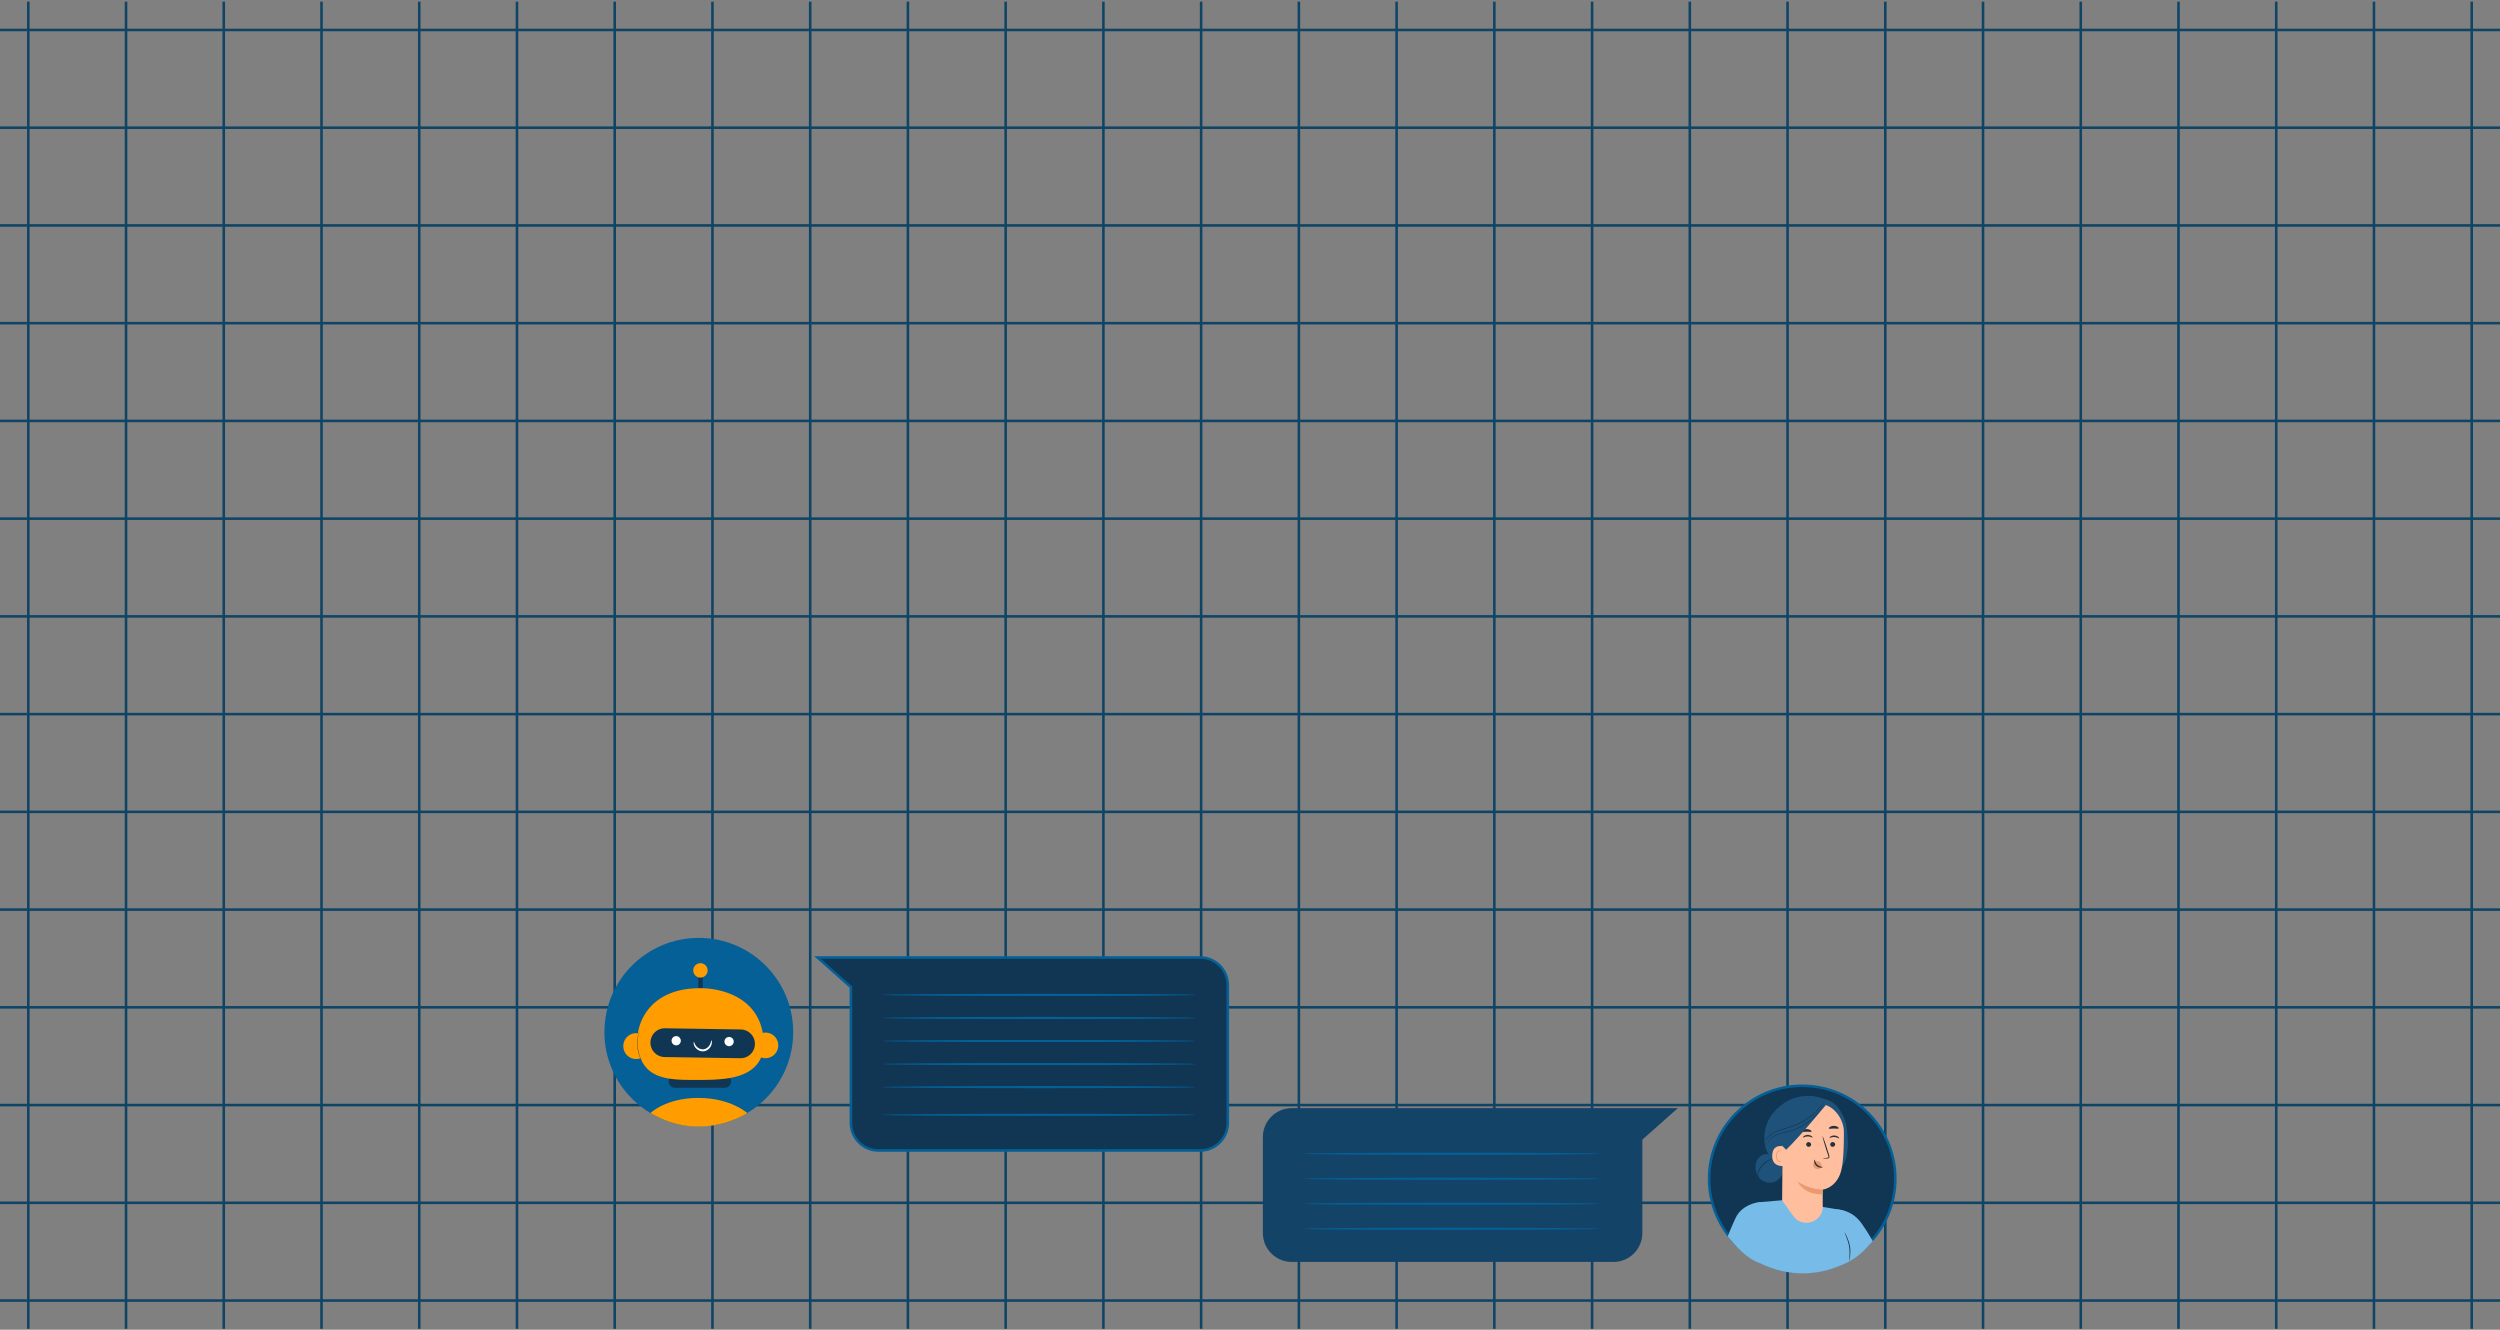 <svg width="972" height="517" fill="none" xmlns="http://www.w3.org/2000/svg">
  <rect width="100%" height="100%" fill="#808080" stroke="none"/>
  <path d="M11 .65v516.001M49 .65v516.001M87 .65v516.001M125 .65v516.001M163 .65v516.001M201 .65v516.001M239 .65v516.001M277 .65v516.001M315 .65v516.001M353 .65v516.001M391 .65v516.001M429 .65v516.001M467 .65v516.001M505 .65v516.001M543 .65v516.001M581 .65v516.001M619 .65v516.001M657 .65v516.001M695 .65v516.001M733 .65v516.001M771 .65v516.001M809 .65v516.001M847 .65v516.001M885 .65v516.001M923 .65v516.001M961 .65v516.001M0 505.651h972M0 467.651h972M0 429.651h972M0 391.651h972M0 353.651h972M0 315.651h972M0 277.651h972M0 239.651h972M0 201.651h972M0 163.651h972M0 125.651h972M0 87.65h972M0 49.65h972M0 11.65h972" stroke="#0F4465" stroke-miterlimit="10"/>
  <path d="M271.699 437.922c20.269 0 36.699-16.402 36.699-36.636 0-20.233-16.43-36.635-36.699-36.635-20.268 0-36.699 16.402-36.699 36.635 0 20.234 16.431 36.636 36.699 36.636Z" fill="#046097"/>
  <path d="M281.746 422.927h-19.29a2.486 2.486 0 0 1-2.487-2.488 2.486 2.486 0 0 1 2.487-2.488h19.29a2.487 2.487 0 0 1 2.487 2.488 2.487 2.487 0 0 1-2.487 2.488ZM273.206 377.452h-1.702v8.578h1.702v-8.578Z" fill="#103654"/>
  <path d="M247.322 411.747a4.975 4.975 0 0 0 4.974-4.977 4.975 4.975 0 1 0-9.948 0 4.975 4.975 0 0 0 4.974 4.977ZM297.615 411.419a4.975 4.975 0 0 0 4.974-4.976 4.975 4.975 0 0 0-4.974-4.977 4.975 4.975 0 0 0-4.974 4.977 4.975 4.975 0 0 0 4.974 4.976Z" fill="#FF9C00"/>
  <path d="M273.09 384.229s20.255-.245 23.462 17.303c3.207 17.548-13.924 17.876-18.848 18.219-2.242.148-7.02.164-11.225.099-9.342-.164-15.936-1.965-18.177-10.641a16.478 16.478 0 0 1-.508-3.11c-.589-9.494 5.842-22.345 25.312-21.87h-.016Z" fill="#FF9C00"/>
  <path d="m258.397 410.977 29.434.458a5.58 5.58 0 0 0 5.678-5.5 5.592 5.592 0 0 0-5.498-5.68l-29.434-.458a5.581 5.581 0 0 0-5.678 5.5 5.581 5.581 0 0 0 5.498 5.68Z" fill="#103654"/>
  <path d="M281.711 405.313a1.793 1.793 0 1 0 3.518-.704 1.793 1.793 0 1 0-3.518.704ZM261.145 404.986a1.793 1.793 0 1 0 3.518-.704 1.793 1.793 0 1 0-3.518.704Z" fill="#fff"/>
  <path d="M275.135 377.288c0 1.539-1.244 2.8-2.798 2.8a2.787 2.787 0 0 1-2.798-2.8 2.787 2.787 0 0 1 2.798-2.799 2.787 2.787 0 0 1 2.798 2.799Z" fill="#FF9C00"/>
  <path d="M276.559 404.495s.131.131.18.426a2.7 2.7 0 0 1-.114 1.244 3.732 3.732 0 0 1-.982 1.587 3.464 3.464 0 0 1-2.111.999 3.522 3.522 0 0 1-2.257-.606 3.682 3.682 0 0 1-1.26-1.391c-.246-.475-.327-.917-.327-1.211 0-.295.049-.459.098-.459.131 0 .163.622.703 1.375.262.377.655.77 1.162 1.064.507.295 1.145.491 1.8.442.654-.065 1.243-.36 1.701-.753.442-.393.769-.851.949-1.26.393-.835.311-1.473.442-1.473l.016.016Z" fill="#fff"/>
  <path d="M248.513 401.073s-.065.148-.163.426a5.499 5.499 0 0 0-.147.524c-.05.212-.115.442-.164.704a15.667 15.667 0 0 0-.262 1.849 15.34 15.34 0 0 0 .017 2.292c.081.819.212 1.572.376 2.259.18.688.376 1.293.573 1.784.098.246.196.459.294.655.082.197.164.36.245.491.148.262.23.41.23.393 0 0-.05-.164-.18-.425a3.51 3.51 0 0 1-.213-.492c-.082-.196-.18-.409-.262-.654a13.65 13.65 0 0 1-.54-1.768 17.463 17.463 0 0 1-.376-2.243 17.685 17.685 0 0 1-.033-2.275 15.54 15.54 0 0 1 .229-1.834c.033-.262.098-.491.147-.704.049-.212.082-.376.131-.523.082-.295.115-.442.098-.442v-.017Z" fill="#103654"/>
  <path d="M252.898 432.749s6.005-5.877 18.604-5.877c12.598 0 19.028 5.877 19.028 5.877s-17.539 11.851-37.632 0Z" fill="#FF9C00"/>
  <path d="M330.824 384.016v-.225l-.168-.149-12.808-11.371h148.785c5.94 0 10.74 4.818 10.74 10.746v53.546c0 5.944-4.815 10.746-10.74 10.746H341.565c-5.941 0-10.741-4.817-10.741-10.746v-52.547Z" fill="#103654" stroke="#046097"/>
  <path d="M465.027 386.815c0 .23-27.308.426-60.98.426s-60.996-.196-60.996-.426c0-.229 27.307-.425 60.996-.425 33.689 0 60.98.196 60.98.425ZM465.027 395.786c0 .229-27.308.426-60.98.426s-60.996-.197-60.996-.426c0-.229 27.307-.426 60.996-.426 33.689 0 60.98.197 60.98.426ZM465.027 404.74c0 .229-27.308.426-60.98.426s-60.996-.197-60.996-.426c0-.229 27.307-.425 60.996-.425 33.689 0 60.98.196 60.98.425ZM465.027 413.711c0 .229-27.308.426-60.98.426s-60.996-.197-60.996-.426c0-.229 27.307-.426 60.996-.426 33.689 0 60.98.197 60.98.426ZM465.027 422.665c0 .229-27.308.426-60.98.426s-60.996-.197-60.996-.426c0-.229 27.307-.426 60.996-.426 33.689 0 60.98.197 60.98.426ZM465.027 433.453c0 .229-27.308.425-60.98.425s-60.996-.196-60.996-.425c0-.229 27.307-.426 60.996-.426 33.689 0 60.98.197 60.98.426Z" fill="#046097"/>
  <path d="M736.898 458.286c0 19.957-16.206 36.136-36.199 36.136S664.5 478.243 664.5 458.286c0-19.956 16.206-36.135 36.199-36.135s36.199 16.179 36.199 36.135Z" fill="#103654" stroke="#046097"/>
  <path d="m683.567 467.453 9.604-.818 23.463 3.961 2.765 17.663-.393 2.063c-11.338 6.302-24.035 6.138-34.784.802l-.671-23.654" fill="#77BCE8"/>
  <path d="M711.613 470.318s7.396-1.457 12.173 5.353c2.929 4.174 4.369 6.941 4.369 6.941-3.812 4.157-6.921 7.317-12.239 9.15l-4.303-21.444ZM683.568 467.454s-6.348.769-8.818 6.187c-2.471 5.419-3.027 7.121-3.027 7.121 3.288 3.945 7.461 8.627 12.582 10.379 0 0 1.161-13.636 1.325-17.5.164-4.223.344-6.318-2.062-6.187Z" fill="#77BCE8"/>
  <path d="M689.375 432.749c3.436-4.19 8.034-6.597 13.45-6.678 3.059-.05 4.319.589 6.512 1.178 2.192.589 4.188 1.768 5.497 3.634 1.555 2.21 2.863 4.682 3.158 7.367.311 2.766.605 5.533.393 8.299-.213 2.767-.966 5.549-2.602 7.808l-7.052 1.228c-3.894.131-7.853.262-11.649-.622-3.796-.884-7.477-2.93-9.523-6.253-2.83-4.616-1.652-11.77 1.784-15.944l.032-.017Z" fill="#1E527A"/>
  <path d="M682.537 453.195c.18-1.587 1.015-3.143 2.389-3.961 1.375-.819 3.305-.737 4.45.393l1.113 1.326c1.734.736 2.831 2.717 2.618 4.583-.213 1.866-1.653 3.52-3.452 4.076-1.8.557-3.878.017-5.252-1.26-1.375-1.293-2.062-3.258-1.849-5.14l-.017-.017Z" fill="#1E527A"/>
  <path d="M683.946 457.959s-.442-.475-.376-1.408c.065-.9.72-2.079 1.619-3.159a9.482 9.482 0 0 1 2.831-2.259c.834-.442 1.391-.606 1.374-.655 0-.033-.605.049-1.489.442-.883.376-2.028 1.129-2.977 2.259a8.318 8.318 0 0 0-1.146 1.735c-.278.573-.458 1.146-.458 1.653 0 .508.164.884.311 1.113.164.23.295.311.311.295v-.016Z" fill="#103654"/>
  <path d="m708.684 469.058-.033-6.532s5.759-.638 7.346-7.988c.786-3.667.933-9.724.9-14.684-.033-4.469-3.845-10.558-9.375-10.575l-2.454-.278-9.408 3.732a2.618 2.618 0 0 0-2.487 2.521l-.278 31.446 4.303 6.041c3.566 5.009 11.469 2.504 11.502-3.651l-.016-.032Z" fill="#FFBE9D"/>
  <path d="M704.938 452.802c.049-.393.261-.736.539-.966a1.6 1.6 0 0 1 1.947-.114c.589.409.933 1.244.819 2.013a1.92 1.92 0 0 1-1.391.802h-.262c-.425 0-.851-.147-1.178-.474a1.537 1.537 0 0 1-.458-1.293l-.016.032Z" fill="#EB996E"/>
  <path d="M713.492 444.961c0 .508-.442.917-.965.917-.524 0-.949-.409-.933-.917 0-.507.442-.917.966-.917.523 0 .949.41.932.917ZM715.066 442.588c-.131.114-.818-.459-1.849-.508-1.031-.065-1.8.426-1.914.279-.049-.066.082-.279.425-.491a2.61 2.61 0 0 1 1.538-.377 2.55 2.55 0 0 1 1.457.557c.294.262.392.491.343.54ZM708.618 450.363s.639-.13 1.686-.212c.262 0 .507-.049.572-.23.066-.18-.016-.474-.131-.785-.212-.655-.425-1.326-.67-2.03-.917-2.898-1.571-5.271-1.457-5.304.115-.033.966 2.275 1.882 5.173.213.72.425 1.391.638 2.046.082.311.229.655.082 1.031a.633.633 0 0 1-.458.361c-.164.049-.311.032-.442.032-1.047 0-1.685-.032-1.685-.098l-.017.016Z" fill="#263238"/>
  <path d="M708.653 462.526s-5.023.049-9.817-3.192c0 0 2.372 5.287 9.85 5.009l-.033-1.801v-.016Z" fill="#EB996E"/>
  <path d="M705.557 450.904c.164 0 .115 1.113 1.015 1.948.899.851 2.11.786 2.11.933 0 .065-.278.196-.785.18-.491 0-1.195-.213-1.751-.72-.556-.524-.769-1.179-.785-1.637-.017-.475.114-.737.196-.721v.017ZM714.851 438.725c-.18.245-.965.033-1.881.049-.917 0-1.702.229-1.882 0-.082-.115.033-.36.36-.589.327-.23.883-.442 1.522-.442.638 0 1.194.18 1.521.409.344.229.458.458.376.573h-.016ZM702.252 444.896c-.033.507.376.933.9.982.523.033.965-.344.998-.835.033-.507-.377-.933-.9-.982-.524-.033-.982.344-.998.835ZM700.992 442.228c.115.13.851-.393 1.882-.377 1.031 0 1.767.54 1.882.426.049-.049-.066-.279-.393-.524a2.565 2.565 0 0 0-1.505-.491c-.638 0-1.178.213-1.489.458-.328.229-.426.458-.377.524v-.016ZM700.404 440.018c.197.229.998 0 1.947 0 .949-.033 1.751.18 1.947-.049.082-.115-.032-.361-.392-.573-.344-.23-.917-.41-1.571-.41-.655 0-1.227.213-1.555.442-.343.229-.458.475-.376.59Z" fill="#263238"/>
  <path d="M694.448 447.711c.033-.556-.54-1.898-1.08-2.013-1.456-.311-4.09-.327-4.319 3.372-.311 5.058 4.843 4.322 4.859 4.191 0-.115.442-3.634.54-5.55Z" fill="#FFBE9D"/>
  <path d="M692.617 451.313s-.098.049-.245.114a.92.92 0 0 1-.655-.033c-.524-.229-.916-1.113-.883-2.013 0-.458.13-.9.327-1.244.18-.36.425-.606.703-.639a.444.444 0 0 1 .508.279c.065.147.016.245.049.262 0 0 .114-.082.081-.295 0-.098-.065-.229-.18-.327a.749.749 0 0 0-.474-.164c-.393 0-.769.344-.965.72a2.94 2.94 0 0 0-.393 1.392c-.033 1.015.425 2.013 1.162 2.259.343.114.654.032.818-.082.163-.115.196-.229.18-.229h-.033Z" fill="#EB996E"/>
  <path d="m693.158 445.714 1.293 1.326c5.562-5.32 16.427-18.629 15.821-17.826 0 0-3.812-1.572-7.952-.868-4.139.704-11.976 2.766-11.862 7.645.115 4.861 2.7 9.723 2.7 9.723Z" fill="#1E527A"/>
  <path d="M685.794 444.601s.016-.098.082-.294c.065-.197.163-.459.343-.802.36-.672 1.031-1.572 2.111-2.374 1.08-.835 2.569-1.506 4.27-2.046 1.702-.557 3.6-.982 5.481-1.785 1.882-.769 3.567-1.767 5.007-2.799a25.714 25.714 0 0 0 3.534-3.077 27.949 27.949 0 0 0 2.045-2.423c.213-.278.377-.524.507-.704.115-.164.18-.245.197-.229 0 0-.049.098-.147.262-.099.164-.262.426-.475.72-.425.622-1.08 1.49-1.996 2.488a24.843 24.843 0 0 1-3.534 3.16 24.453 24.453 0 0 1-5.056 2.848c-1.898.819-3.829 1.244-5.514 1.768s-3.158 1.162-4.221 1.964c-1.08.786-1.767 1.637-2.143 2.276-.377.638-.491 1.047-.508 1.047h.017Z" fill="#103654"/>
  <path d="M687.267 445.387s-.049-.409.196-1.113c.23-.687.835-1.621 1.898-2.39 1.064-.786 2.569-1.277 4.238-1.653 1.669-.36 3.469-.835 5.252-1.67a22.013 22.013 0 0 0 4.68-2.881 21.822 21.822 0 0 0 3.206-3.159c.835-.983 1.391-1.867 1.784-2.456.18-.294.311-.524.425-.704.098-.163.164-.245.164-.245s-.033.098-.115.262c-.098.196-.229.442-.392.736-.377.622-.917 1.523-1.735 2.521a21.894 21.894 0 0 1-3.207 3.225 21.227 21.227 0 0 1-4.728 2.93c-1.8.835-3.649 1.31-5.318 1.67-1.652.36-3.141.818-4.172 1.571-1.047.721-1.652 1.605-1.914 2.276-.278.655-.262 1.08-.295 1.064l.033.016Z" fill="#103654"/>
  <path d="M719.024 490.453s0-.655.049-1.719c.049-1.048.114-2.521-.147-4.109-.262-1.588-.802-2.946-1.178-3.945-.393-.982-.639-1.604-.589-1.621.032-.016.36.557.818 1.523.441.966 1.014 2.357 1.292 3.978.262 1.62.164 3.11.049 4.174-.114 1.064-.261 1.702-.294 1.702v.017Z" fill="#263238"/>
  <path d="M502.24 490.642h125.069c6.217 0 11.24-5.042 11.24-11.246v-36.308l13.793-12.245H502.24c-6.217 0-11.24 5.042-11.24 11.246v37.307c0 6.22 5.039 11.246 11.24 11.246Z" fill="#144368"/>
  <path d="M621.778 448.588c0 .229-25.754.425-57.528.425-31.774 0-57.527-.196-57.527-.425 0-.229 25.753-.426 57.527-.426s57.528.197 57.528.426ZM621.778 458.295c0 .229-25.754.426-57.528.426-31.774 0-57.527-.197-57.527-.426 0-.229 25.753-.425 57.527-.425s57.528.196 57.528.425ZM621.778 468.019c0 .229-25.754.426-57.528.426-31.774 0-57.527-.197-57.527-.426 0-.229 25.753-.426 57.527-.426s57.528.197 57.528.426ZM621.778 477.743c0 .229-25.754.425-57.528.425-31.774 0-57.527-.196-57.527-.425 0-.23 25.753-.426 57.527-.426s57.528.196 57.528.426Z" fill="#046097"/>
  <path d="M727.865 452.975s.066.147.164.426c.049.147.098.311.147.524.049.212.115.442.164.703.114.524.196 1.146.262 1.85.049.704.049 1.473-.017 2.292a17.261 17.261 0 0 1-.376 2.259c-.18.688-.376 1.293-.573 1.784a8.377 8.377 0 0 1-.294.655c-.082.197-.164.36-.246.491-.147.262-.229.409-.229.393 0 0 .049-.164.18-.426.066-.131.147-.294.213-.491.082-.196.18-.409.262-.654.196-.492.376-1.097.54-1.768.163-.688.294-1.441.36-2.243.065-.802.065-1.572.032-2.275a15.54 15.54 0 0 0-.229-1.834c-.033-.262-.098-.491-.147-.704-.049-.213-.082-.376-.131-.524-.082-.294-.114-.442-.098-.458h.016Z" fill="#103654"/>
</svg>
